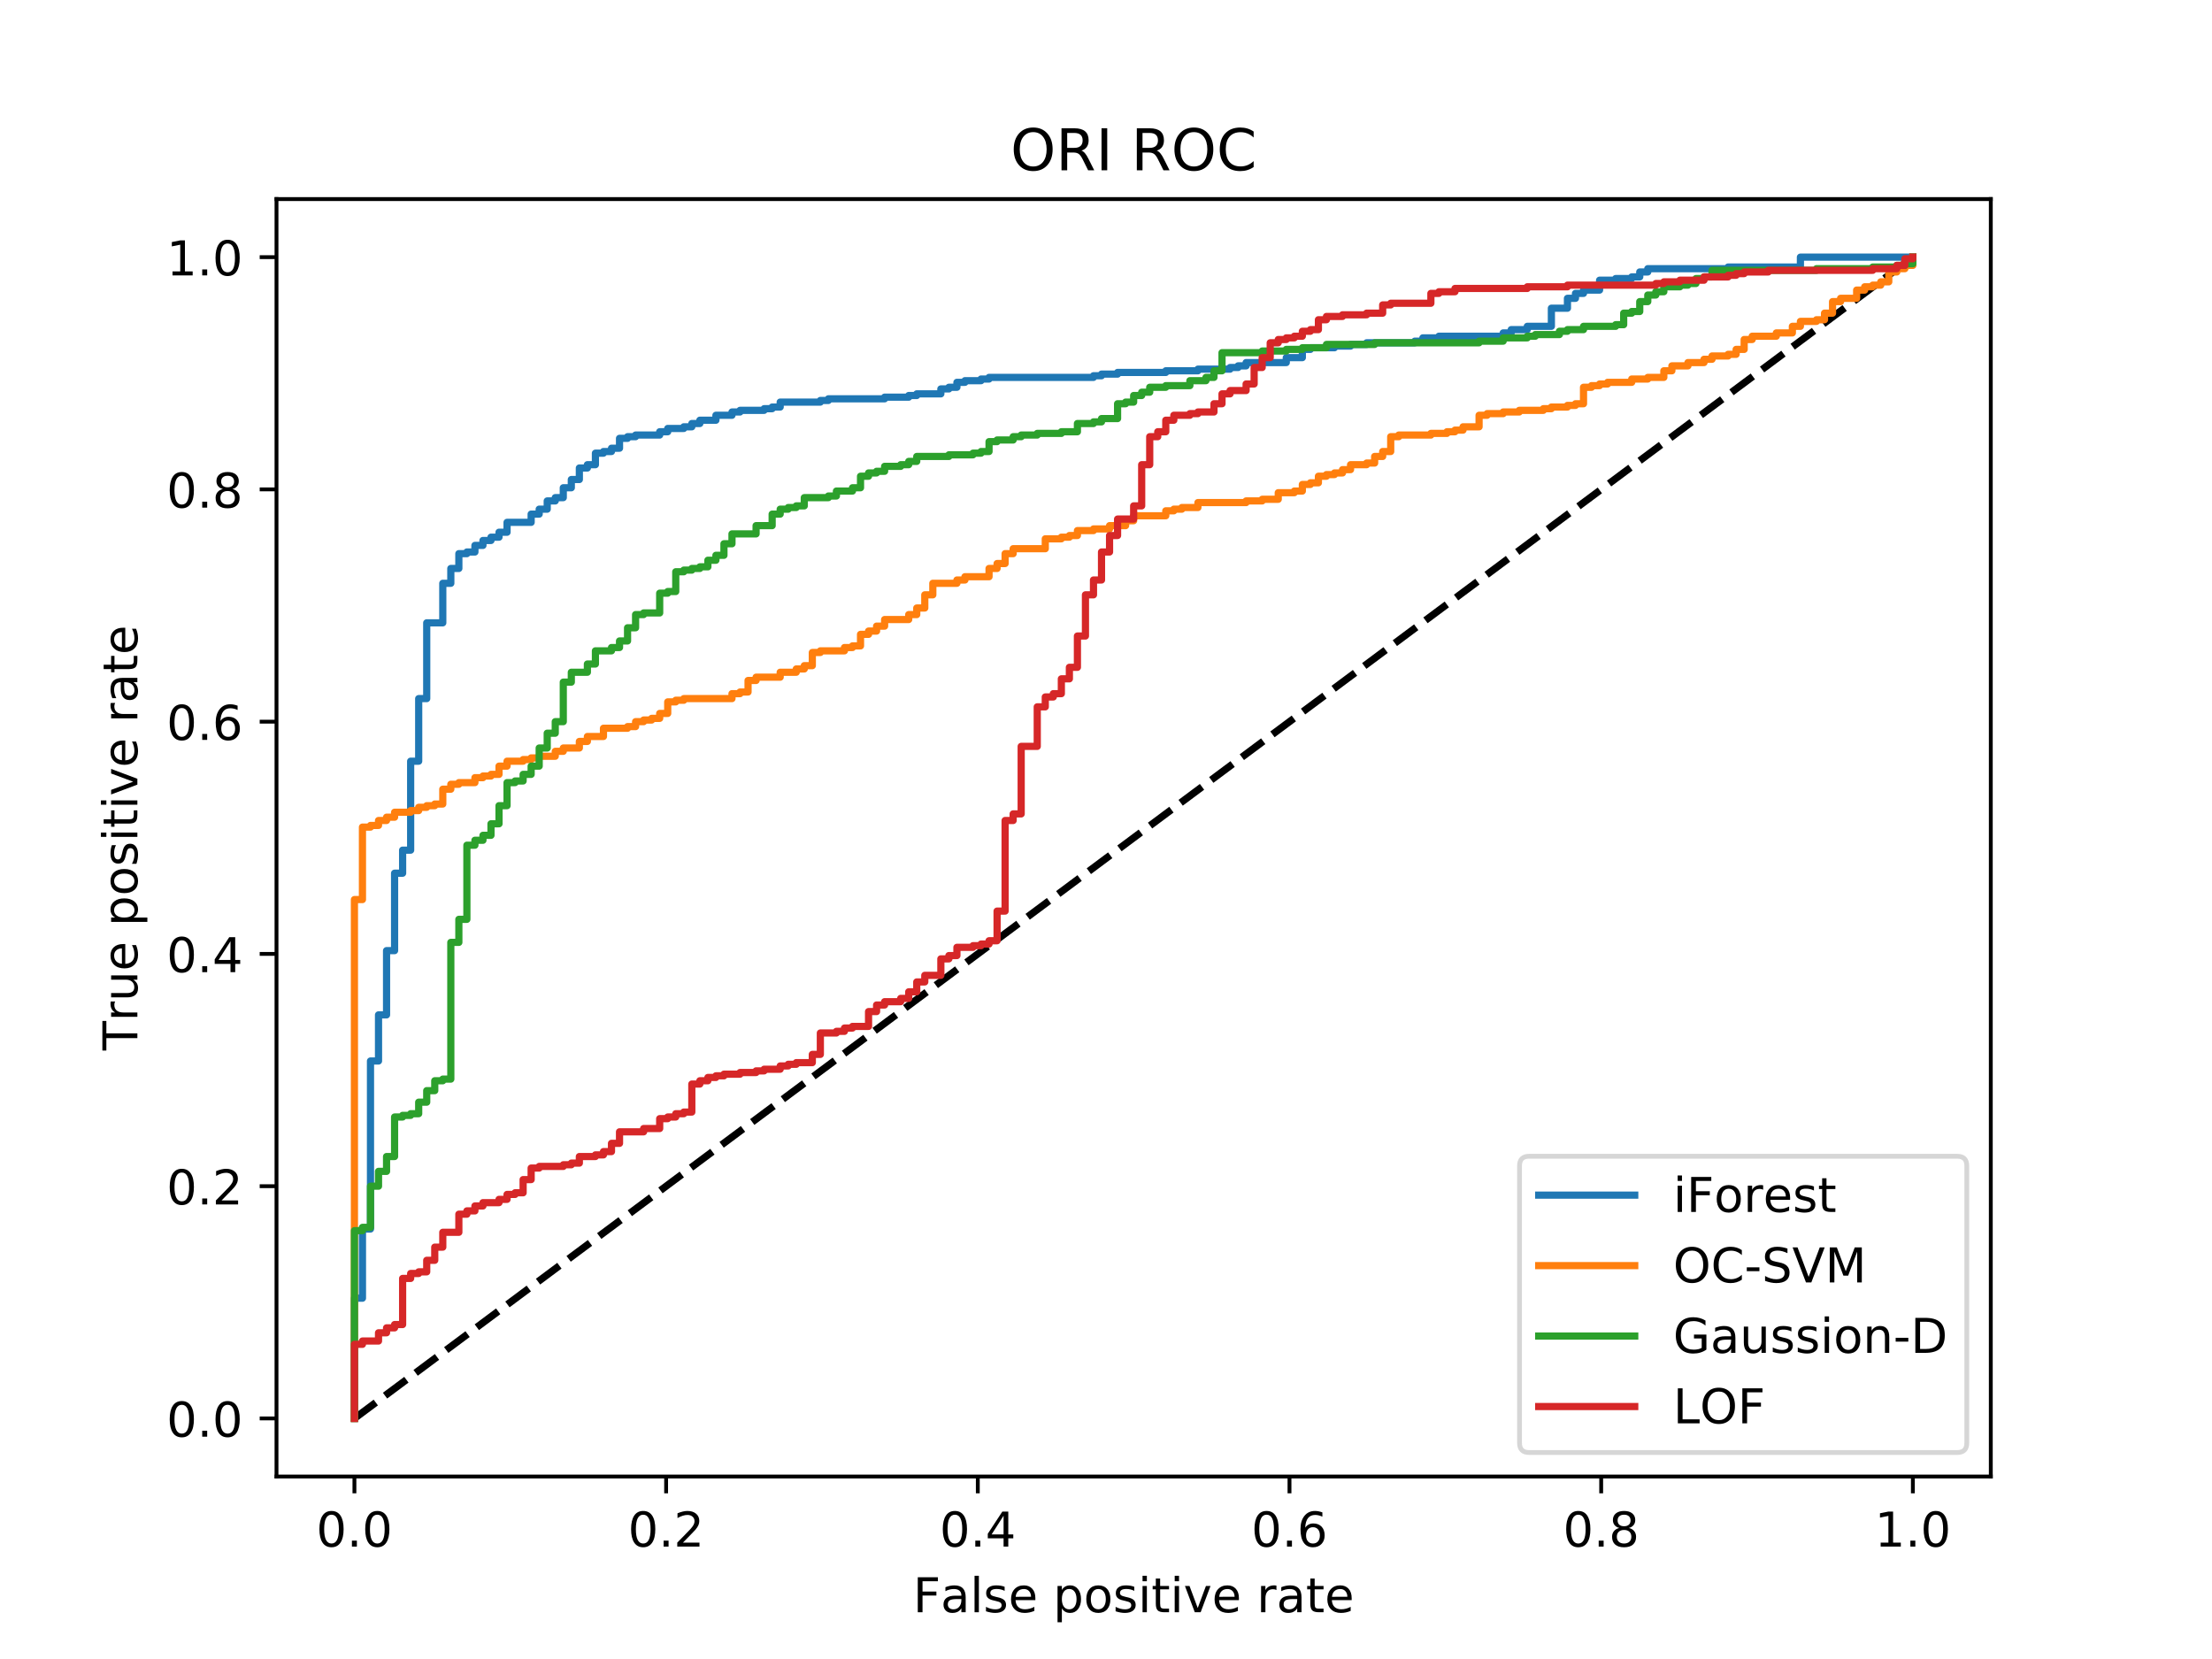 <?xml version="1.0" encoding="utf-8" standalone="no"?>
<!DOCTYPE svg PUBLIC "-//W3C//DTD SVG 1.1//EN"
  "http://www.w3.org/Graphics/SVG/1.1/DTD/svg11.dtd">
<!-- Created with matplotlib (https://matplotlib.org/) -->
<svg height="345.6pt" version="1.1" viewBox="0 0 460.8 345.6" width="460.8pt" xmlns="http://www.w3.org/2000/svg" xmlns:xlink="http://www.w3.org/1999/xlink">
 <defs>
  <style type="text/css">
*{stroke-linecap:butt;stroke-linejoin:round;}
  </style>
 </defs>
 <g id="figure_1">
  <g id="patch_1">
   <path d="M 0 345.6 
L 460.8 345.6 
L 460.8 0 
L 0 0 
z
" style="fill:#ffffff;"/>
  </g>
  <g id="axes_1">
   <g id="patch_2">
    <path d="M 57.6 307.584 
L 414.72 307.584 
L 414.72 41.472 
L 57.6 41.472 
z
" style="fill:#ffffff;"/>
   </g>
   <g id="matplotlib.axis_1">
    <g id="xtick_1">
     <g id="line2d_1">
      <defs>
       <path d="M 0 0 
L 0 3.5 
" id="m504cfa6ea7" style="stroke:#000000;stroke-width:0.8;"/>
      </defs>
      <g>
       <use style="stroke:#000000;stroke-width:0.8;" x="73.833" xlink:href="#m504cfa6ea7" y="307.584"/>
      </g>
     </g>
     <g id="text_1">
      <!-- 0.0 -->
      <defs>
       <path d="M 31.781 66.406 
Q 24.172 66.406 20.328 58.906 
Q 16.5 51.422 16.5 36.375 
Q 16.5 21.391 20.328 13.891 
Q 24.172 6.391 31.781 6.391 
Q 39.453 6.391 43.281 13.891 
Q 47.125 21.391 47.125 36.375 
Q 47.125 51.422 43.281 58.906 
Q 39.453 66.406 31.781 66.406 
z
M 31.781 74.219 
Q 44.047 74.219 50.516 64.516 
Q 56.984 54.828 56.984 36.375 
Q 56.984 17.969 50.516 8.266 
Q 44.047 -1.422 31.781 -1.422 
Q 19.531 -1.422 13.062 8.266 
Q 6.594 17.969 6.594 36.375 
Q 6.594 54.828 13.062 64.516 
Q 19.531 74.219 31.781 74.219 
z
" id="DejaVuSans-48"/>
       <path d="M 10.688 12.406 
L 21 12.406 
L 21 0 
L 10.688 0 
z
" id="DejaVuSans-46"/>
      </defs>
      <g transform="translate(65.881 322.182)scale(0.1 -0.1)">
       <use xlink:href="#DejaVuSans-48"/>
       <use x="63.623" xlink:href="#DejaVuSans-46"/>
       <use x="95.41" xlink:href="#DejaVuSans-48"/>
      </g>
     </g>
    </g>
    <g id="xtick_2">
     <g id="line2d_2">
      <g>
       <use style="stroke:#000000;stroke-width:0.8;" x="138.764" xlink:href="#m504cfa6ea7" y="307.584"/>
      </g>
     </g>
     <g id="text_2">
      <!-- 0.2 -->
      <defs>
       <path d="M 19.188 8.297 
L 53.609 8.297 
L 53.609 0 
L 7.328 0 
L 7.328 8.297 
Q 12.938 14.109 22.625 23.891 
Q 32.328 33.688 34.812 36.531 
Q 39.547 41.844 41.422 45.531 
Q 43.312 49.219 43.312 52.781 
Q 43.312 58.594 39.234 62.25 
Q 35.156 65.922 28.609 65.922 
Q 23.969 65.922 18.812 64.312 
Q 13.672 62.703 7.812 59.422 
L 7.812 69.391 
Q 13.766 71.781 18.938 73 
Q 24.125 74.219 28.422 74.219 
Q 39.75 74.219 46.484 68.547 
Q 53.219 62.891 53.219 53.422 
Q 53.219 48.922 51.531 44.891 
Q 49.859 40.875 45.406 35.406 
Q 44.188 33.984 37.641 27.219 
Q 31.109 20.453 19.188 8.297 
z
" id="DejaVuSans-50"/>
      </defs>
      <g transform="translate(130.812 322.182)scale(0.1 -0.1)">
       <use xlink:href="#DejaVuSans-48"/>
       <use x="63.623" xlink:href="#DejaVuSans-46"/>
       <use x="95.41" xlink:href="#DejaVuSans-50"/>
      </g>
     </g>
    </g>
    <g id="xtick_3">
     <g id="line2d_3">
      <g>
       <use style="stroke:#000000;stroke-width:0.8;" x="203.695" xlink:href="#m504cfa6ea7" y="307.584"/>
      </g>
     </g>
     <g id="text_3">
      <!-- 0.4 -->
      <defs>
       <path d="M 37.797 64.312 
L 12.891 25.391 
L 37.797 25.391 
z
M 35.203 72.906 
L 47.609 72.906 
L 47.609 25.391 
L 58.016 25.391 
L 58.016 17.188 
L 47.609 17.188 
L 47.609 0 
L 37.797 0 
L 37.797 17.188 
L 4.891 17.188 
L 4.891 26.703 
z
" id="DejaVuSans-52"/>
      </defs>
      <g transform="translate(195.743 322.182)scale(0.1 -0.1)">
       <use xlink:href="#DejaVuSans-48"/>
       <use x="63.623" xlink:href="#DejaVuSans-46"/>
       <use x="95.41" xlink:href="#DejaVuSans-52"/>
      </g>
     </g>
    </g>
    <g id="xtick_4">
     <g id="line2d_4">
      <g>
       <use style="stroke:#000000;stroke-width:0.8;" x="268.625" xlink:href="#m504cfa6ea7" y="307.584"/>
      </g>
     </g>
     <g id="text_4">
      <!-- 0.6 -->
      <defs>
       <path d="M 33.016 40.375 
Q 26.375 40.375 22.484 35.828 
Q 18.609 31.297 18.609 23.391 
Q 18.609 15.531 22.484 10.953 
Q 26.375 6.391 33.016 6.391 
Q 39.656 6.391 43.531 10.953 
Q 47.406 15.531 47.406 23.391 
Q 47.406 31.297 43.531 35.828 
Q 39.656 40.375 33.016 40.375 
z
M 52.594 71.297 
L 52.594 62.312 
Q 48.875 64.062 45.094 64.984 
Q 41.312 65.922 37.594 65.922 
Q 27.828 65.922 22.672 59.328 
Q 17.531 52.734 16.797 39.406 
Q 19.672 43.656 24.016 45.922 
Q 28.375 48.188 33.594 48.188 
Q 44.578 48.188 50.953 41.516 
Q 57.328 34.859 57.328 23.391 
Q 57.328 12.156 50.688 5.359 
Q 44.047 -1.422 33.016 -1.422 
Q 20.359 -1.422 13.672 8.266 
Q 6.984 17.969 6.984 36.375 
Q 6.984 53.656 15.188 63.938 
Q 23.391 74.219 37.203 74.219 
Q 40.922 74.219 44.703 73.484 
Q 48.484 72.75 52.594 71.297 
z
" id="DejaVuSans-54"/>
      </defs>
      <g transform="translate(260.674 322.182)scale(0.1 -0.1)">
       <use xlink:href="#DejaVuSans-48"/>
       <use x="63.623" xlink:href="#DejaVuSans-46"/>
       <use x="95.41" xlink:href="#DejaVuSans-54"/>
      </g>
     </g>
    </g>
    <g id="xtick_5">
     <g id="line2d_5">
      <g>
       <use style="stroke:#000000;stroke-width:0.8;" x="333.556" xlink:href="#m504cfa6ea7" y="307.584"/>
      </g>
     </g>
     <g id="text_5">
      <!-- 0.8 -->
      <defs>
       <path d="M 31.781 34.625 
Q 24.75 34.625 20.719 30.859 
Q 16.703 27.094 16.703 20.516 
Q 16.703 13.922 20.719 10.156 
Q 24.75 6.391 31.781 6.391 
Q 38.812 6.391 42.859 10.172 
Q 46.922 13.969 46.922 20.516 
Q 46.922 27.094 42.891 30.859 
Q 38.875 34.625 31.781 34.625 
z
M 21.922 38.812 
Q 15.578 40.375 12.031 44.719 
Q 8.5 49.078 8.5 55.328 
Q 8.5 64.062 14.719 69.141 
Q 20.953 74.219 31.781 74.219 
Q 42.672 74.219 48.875 69.141 
Q 55.078 64.062 55.078 55.328 
Q 55.078 49.078 51.531 44.719 
Q 48 40.375 41.703 38.812 
Q 48.828 37.156 52.797 32.312 
Q 56.781 27.484 56.781 20.516 
Q 56.781 9.906 50.312 4.234 
Q 43.844 -1.422 31.781 -1.422 
Q 19.734 -1.422 13.25 4.234 
Q 6.781 9.906 6.781 20.516 
Q 6.781 27.484 10.781 32.312 
Q 14.797 37.156 21.922 38.812 
z
M 18.312 54.391 
Q 18.312 48.734 21.844 45.562 
Q 25.391 42.391 31.781 42.391 
Q 38.141 42.391 41.719 45.562 
Q 45.312 48.734 45.312 54.391 
Q 45.312 60.062 41.719 63.234 
Q 38.141 66.406 31.781 66.406 
Q 25.391 66.406 21.844 63.234 
Q 18.312 60.062 18.312 54.391 
z
" id="DejaVuSans-56"/>
      </defs>
      <g transform="translate(325.605 322.182)scale(0.1 -0.1)">
       <use xlink:href="#DejaVuSans-48"/>
       <use x="63.623" xlink:href="#DejaVuSans-46"/>
       <use x="95.41" xlink:href="#DejaVuSans-56"/>
      </g>
     </g>
    </g>
    <g id="xtick_6">
     <g id="line2d_6">
      <g>
       <use style="stroke:#000000;stroke-width:0.8;" x="398.487" xlink:href="#m504cfa6ea7" y="307.584"/>
      </g>
     </g>
     <g id="text_6">
      <!-- 1.0 -->
      <defs>
       <path d="M 12.406 8.297 
L 28.516 8.297 
L 28.516 63.922 
L 10.984 60.406 
L 10.984 69.391 
L 28.422 72.906 
L 38.281 72.906 
L 38.281 8.297 
L 54.391 8.297 
L 54.391 0 
L 12.406 0 
z
" id="DejaVuSans-49"/>
      </defs>
      <g transform="translate(390.536 322.182)scale(0.1 -0.1)">
       <use xlink:href="#DejaVuSans-49"/>
       <use x="63.623" xlink:href="#DejaVuSans-46"/>
       <use x="95.41" xlink:href="#DejaVuSans-48"/>
      </g>
     </g>
    </g>
    <g id="text_7">
     <!-- False positive rate -->
     <defs>
      <path d="M 9.812 72.906 
L 51.703 72.906 
L 51.703 64.594 
L 19.672 64.594 
L 19.672 43.109 
L 48.578 43.109 
L 48.578 34.812 
L 19.672 34.812 
L 19.672 0 
L 9.812 0 
z
" id="DejaVuSans-70"/>
      <path d="M 34.281 27.484 
Q 23.391 27.484 19.188 25 
Q 14.984 22.516 14.984 16.5 
Q 14.984 11.719 18.141 8.906 
Q 21.297 6.109 26.703 6.109 
Q 34.188 6.109 38.703 11.406 
Q 43.219 16.703 43.219 25.484 
L 43.219 27.484 
z
M 52.203 31.203 
L 52.203 0 
L 43.219 0 
L 43.219 8.297 
Q 40.141 3.328 35.547 0.953 
Q 30.953 -1.422 24.312 -1.422 
Q 15.922 -1.422 10.953 3.297 
Q 6 8.016 6 15.922 
Q 6 25.141 12.172 29.828 
Q 18.359 34.516 30.609 34.516 
L 43.219 34.516 
L 43.219 35.406 
Q 43.219 41.609 39.141 45 
Q 35.062 48.391 27.688 48.391 
Q 23 48.391 18.547 47.266 
Q 14.109 46.141 10.016 43.891 
L 10.016 52.203 
Q 14.938 54.109 19.578 55.047 
Q 24.219 56 28.609 56 
Q 40.484 56 46.344 49.844 
Q 52.203 43.703 52.203 31.203 
z
" id="DejaVuSans-97"/>
      <path d="M 9.422 75.984 
L 18.406 75.984 
L 18.406 0 
L 9.422 0 
z
" id="DejaVuSans-108"/>
      <path d="M 44.281 53.078 
L 44.281 44.578 
Q 40.484 46.531 36.375 47.5 
Q 32.281 48.484 27.875 48.484 
Q 21.188 48.484 17.844 46.438 
Q 14.5 44.391 14.5 40.281 
Q 14.5 37.156 16.891 35.375 
Q 19.281 33.594 26.516 31.984 
L 29.594 31.297 
Q 39.156 29.25 43.188 25.516 
Q 47.219 21.781 47.219 15.094 
Q 47.219 7.469 41.188 3.016 
Q 35.156 -1.422 24.609 -1.422 
Q 20.219 -1.422 15.453 -0.562 
Q 10.688 0.297 5.422 2 
L 5.422 11.281 
Q 10.406 8.688 15.234 7.391 
Q 20.062 6.109 24.812 6.109 
Q 31.156 6.109 34.562 8.281 
Q 37.984 10.453 37.984 14.406 
Q 37.984 18.062 35.516 20.016 
Q 33.062 21.969 24.703 23.781 
L 21.578 24.516 
Q 13.234 26.266 9.516 29.906 
Q 5.812 33.547 5.812 39.891 
Q 5.812 47.609 11.281 51.797 
Q 16.75 56 26.812 56 
Q 31.781 56 36.172 55.266 
Q 40.578 54.547 44.281 53.078 
z
" id="DejaVuSans-115"/>
      <path d="M 56.203 29.594 
L 56.203 25.203 
L 14.891 25.203 
Q 15.484 15.922 20.484 11.062 
Q 25.484 6.203 34.422 6.203 
Q 39.594 6.203 44.453 7.469 
Q 49.312 8.734 54.109 11.281 
L 54.109 2.781 
Q 49.266 0.734 44.188 -0.344 
Q 39.109 -1.422 33.891 -1.422 
Q 20.797 -1.422 13.156 6.188 
Q 5.516 13.812 5.516 26.812 
Q 5.516 40.234 12.766 48.109 
Q 20.016 56 32.328 56 
Q 43.359 56 49.781 48.891 
Q 56.203 41.797 56.203 29.594 
z
M 47.219 32.234 
Q 47.125 39.594 43.094 43.984 
Q 39.062 48.391 32.422 48.391 
Q 24.906 48.391 20.391 44.141 
Q 15.875 39.891 15.188 32.172 
z
" id="DejaVuSans-101"/>
      <path id="DejaVuSans-32"/>
      <path d="M 18.109 8.203 
L 18.109 -20.797 
L 9.078 -20.797 
L 9.078 54.688 
L 18.109 54.688 
L 18.109 46.391 
Q 20.953 51.266 25.266 53.625 
Q 29.594 56 35.594 56 
Q 45.562 56 51.781 48.094 
Q 58.016 40.188 58.016 27.297 
Q 58.016 14.406 51.781 6.484 
Q 45.562 -1.422 35.594 -1.422 
Q 29.594 -1.422 25.266 0.953 
Q 20.953 3.328 18.109 8.203 
z
M 48.688 27.297 
Q 48.688 37.203 44.609 42.844 
Q 40.531 48.484 33.406 48.484 
Q 26.266 48.484 22.188 42.844 
Q 18.109 37.203 18.109 27.297 
Q 18.109 17.391 22.188 11.75 
Q 26.266 6.109 33.406 6.109 
Q 40.531 6.109 44.609 11.75 
Q 48.688 17.391 48.688 27.297 
z
" id="DejaVuSans-112"/>
      <path d="M 30.609 48.391 
Q 23.391 48.391 19.188 42.75 
Q 14.984 37.109 14.984 27.297 
Q 14.984 17.484 19.156 11.844 
Q 23.344 6.203 30.609 6.203 
Q 37.797 6.203 41.984 11.859 
Q 46.188 17.531 46.188 27.297 
Q 46.188 37.016 41.984 42.703 
Q 37.797 48.391 30.609 48.391 
z
M 30.609 56 
Q 42.328 56 49.016 48.375 
Q 55.719 40.766 55.719 27.297 
Q 55.719 13.875 49.016 6.219 
Q 42.328 -1.422 30.609 -1.422 
Q 18.844 -1.422 12.172 6.219 
Q 5.516 13.875 5.516 27.297 
Q 5.516 40.766 12.172 48.375 
Q 18.844 56 30.609 56 
z
" id="DejaVuSans-111"/>
      <path d="M 9.422 54.688 
L 18.406 54.688 
L 18.406 0 
L 9.422 0 
z
M 9.422 75.984 
L 18.406 75.984 
L 18.406 64.594 
L 9.422 64.594 
z
" id="DejaVuSans-105"/>
      <path d="M 18.312 70.219 
L 18.312 54.688 
L 36.812 54.688 
L 36.812 47.703 
L 18.312 47.703 
L 18.312 18.016 
Q 18.312 11.328 20.141 9.422 
Q 21.969 7.516 27.594 7.516 
L 36.812 7.516 
L 36.812 0 
L 27.594 0 
Q 17.188 0 13.234 3.875 
Q 9.281 7.766 9.281 18.016 
L 9.281 47.703 
L 2.688 47.703 
L 2.688 54.688 
L 9.281 54.688 
L 9.281 70.219 
z
" id="DejaVuSans-116"/>
      <path d="M 2.984 54.688 
L 12.5 54.688 
L 29.594 8.797 
L 46.688 54.688 
L 56.203 54.688 
L 35.688 0 
L 23.484 0 
z
" id="DejaVuSans-118"/>
      <path d="M 41.109 46.297 
Q 39.594 47.172 37.812 47.578 
Q 36.031 48 33.891 48 
Q 26.266 48 22.188 43.047 
Q 18.109 38.094 18.109 28.812 
L 18.109 0 
L 9.078 0 
L 9.078 54.688 
L 18.109 54.688 
L 18.109 46.188 
Q 20.953 51.172 25.484 53.578 
Q 30.031 56 36.531 56 
Q 37.453 56 38.578 55.875 
Q 39.703 55.766 41.062 55.516 
z
" id="DejaVuSans-114"/>
     </defs>
     <g transform="translate(190.21 335.861)scale(0.1 -0.1)">
      <use xlink:href="#DejaVuSans-70"/>
      <use x="57.379" xlink:href="#DejaVuSans-97"/>
      <use x="118.658" xlink:href="#DejaVuSans-108"/>
      <use x="146.441" xlink:href="#DejaVuSans-115"/>
      <use x="198.541" xlink:href="#DejaVuSans-101"/>
      <use x="260.064" xlink:href="#DejaVuSans-32"/>
      <use x="291.852" xlink:href="#DejaVuSans-112"/>
      <use x="355.328" xlink:href="#DejaVuSans-111"/>
      <use x="416.51" xlink:href="#DejaVuSans-115"/>
      <use x="468.609" xlink:href="#DejaVuSans-105"/>
      <use x="496.393" xlink:href="#DejaVuSans-116"/>
      <use x="535.602" xlink:href="#DejaVuSans-105"/>
      <use x="563.385" xlink:href="#DejaVuSans-118"/>
      <use x="622.564" xlink:href="#DejaVuSans-101"/>
      <use x="684.088" xlink:href="#DejaVuSans-32"/>
      <use x="715.875" xlink:href="#DejaVuSans-114"/>
      <use x="756.988" xlink:href="#DejaVuSans-97"/>
      <use x="818.268" xlink:href="#DejaVuSans-116"/>
      <use x="857.477" xlink:href="#DejaVuSans-101"/>
     </g>
    </g>
   </g>
   <g id="matplotlib.axis_2">
    <g id="ytick_1">
     <g id="line2d_7">
      <defs>
       <path d="M 0 0 
L -3.5 0 
" id="m71ec30548c" style="stroke:#000000;stroke-width:0.8;"/>
      </defs>
      <g>
       <use style="stroke:#000000;stroke-width:0.8;" x="57.6" xlink:href="#m71ec30548c" y="295.488"/>
      </g>
     </g>
     <g id="text_8">
      <!-- 0.0 -->
      <g transform="translate(34.697 299.287)scale(0.1 -0.1)">
       <use xlink:href="#DejaVuSans-48"/>
       <use x="63.623" xlink:href="#DejaVuSans-46"/>
       <use x="95.41" xlink:href="#DejaVuSans-48"/>
      </g>
     </g>
    </g>
    <g id="ytick_2">
     <g id="line2d_8">
      <g>
       <use style="stroke:#000000;stroke-width:0.8;" x="57.6" xlink:href="#m71ec30548c" y="247.104"/>
      </g>
     </g>
     <g id="text_9">
      <!-- 0.2 -->
      <g transform="translate(34.697 250.903)scale(0.1 -0.1)">
       <use xlink:href="#DejaVuSans-48"/>
       <use x="63.623" xlink:href="#DejaVuSans-46"/>
       <use x="95.41" xlink:href="#DejaVuSans-50"/>
      </g>
     </g>
    </g>
    <g id="ytick_3">
     <g id="line2d_9">
      <g>
       <use style="stroke:#000000;stroke-width:0.8;" x="57.6" xlink:href="#m71ec30548c" y="198.72"/>
      </g>
     </g>
     <g id="text_10">
      <!-- 0.4 -->
      <g transform="translate(34.697 202.519)scale(0.1 -0.1)">
       <use xlink:href="#DejaVuSans-48"/>
       <use x="63.623" xlink:href="#DejaVuSans-46"/>
       <use x="95.41" xlink:href="#DejaVuSans-52"/>
      </g>
     </g>
    </g>
    <g id="ytick_4">
     <g id="line2d_10">
      <g>
       <use style="stroke:#000000;stroke-width:0.8;" x="57.6" xlink:href="#m71ec30548c" y="150.336"/>
      </g>
     </g>
     <g id="text_11">
      <!-- 0.6 -->
      <g transform="translate(34.697 154.135)scale(0.1 -0.1)">
       <use xlink:href="#DejaVuSans-48"/>
       <use x="63.623" xlink:href="#DejaVuSans-46"/>
       <use x="95.41" xlink:href="#DejaVuSans-54"/>
      </g>
     </g>
    </g>
    <g id="ytick_5">
     <g id="line2d_11">
      <g>
       <use style="stroke:#000000;stroke-width:0.8;" x="57.6" xlink:href="#m71ec30548c" y="101.952"/>
      </g>
     </g>
     <g id="text_12">
      <!-- 0.8 -->
      <g transform="translate(34.697 105.751)scale(0.1 -0.1)">
       <use xlink:href="#DejaVuSans-48"/>
       <use x="63.623" xlink:href="#DejaVuSans-46"/>
       <use x="95.41" xlink:href="#DejaVuSans-56"/>
      </g>
     </g>
    </g>
    <g id="ytick_6">
     <g id="line2d_12">
      <g>
       <use style="stroke:#000000;stroke-width:0.8;" x="57.6" xlink:href="#m71ec30548c" y="53.568"/>
      </g>
     </g>
     <g id="text_13">
      <!-- 1.0 -->
      <g transform="translate(34.697 57.367)scale(0.1 -0.1)">
       <use xlink:href="#DejaVuSans-49"/>
       <use x="63.623" xlink:href="#DejaVuSans-46"/>
       <use x="95.41" xlink:href="#DejaVuSans-48"/>
      </g>
     </g>
    </g>
    <g id="text_14">
     <!-- True positive rate -->
     <defs>
      <path d="M -0.297 72.906 
L 61.375 72.906 
L 61.375 64.594 
L 35.5 64.594 
L 35.5 0 
L 25.594 0 
L 25.594 64.594 
L -0.297 64.594 
z
" id="DejaVuSans-84"/>
      <path d="M 8.5 21.578 
L 8.5 54.688 
L 17.484 54.688 
L 17.484 21.922 
Q 17.484 14.156 20.5 10.266 
Q 23.531 6.391 29.594 6.391 
Q 36.859 6.391 41.078 11.031 
Q 45.312 15.672 45.312 23.688 
L 45.312 54.688 
L 54.297 54.688 
L 54.297 0 
L 45.312 0 
L 45.312 8.406 
Q 42.047 3.422 37.719 1 
Q 33.406 -1.422 27.688 -1.422 
Q 18.266 -1.422 13.375 4.438 
Q 8.5 10.297 8.5 21.578 
z
M 31.109 56 
z
" id="DejaVuSans-117"/>
     </defs>
     <g transform="translate(28.617 218.819)rotate(-90)scale(0.1 -0.1)">
      <use xlink:href="#DejaVuSans-84"/>
      <use x="60.865" xlink:href="#DejaVuSans-114"/>
      <use x="101.979" xlink:href="#DejaVuSans-117"/>
      <use x="165.357" xlink:href="#DejaVuSans-101"/>
      <use x="226.881" xlink:href="#DejaVuSans-32"/>
      <use x="258.668" xlink:href="#DejaVuSans-112"/>
      <use x="322.145" xlink:href="#DejaVuSans-111"/>
      <use x="383.326" xlink:href="#DejaVuSans-115"/>
      <use x="435.426" xlink:href="#DejaVuSans-105"/>
      <use x="463.209" xlink:href="#DejaVuSans-116"/>
      <use x="502.418" xlink:href="#DejaVuSans-105"/>
      <use x="530.201" xlink:href="#DejaVuSans-118"/>
      <use x="589.381" xlink:href="#DejaVuSans-101"/>
      <use x="650.904" xlink:href="#DejaVuSans-32"/>
      <use x="682.691" xlink:href="#DejaVuSans-114"/>
      <use x="723.805" xlink:href="#DejaVuSans-97"/>
      <use x="785.084" xlink:href="#DejaVuSans-116"/>
      <use x="824.293" xlink:href="#DejaVuSans-101"/>
     </g>
    </g>
   </g>
   <g id="line2d_13">
    <path clip-path="url(#pc915fcf108)" d="M 73.833 295.488 
L 398.487 53.568 
" style="fill:none;stroke:#000000;stroke-dasharray:5.55,2.4;stroke-dashoffset:0;stroke-width:1.5;"/>
   </g>
   <g id="line2d_14">
    <path clip-path="url(#pc915fcf108)" d="M 73.833 295.488 
L 73.833 270.438 
L 75.506 270.438 
L 75.506 256.026 
L 77.18 256.026 
L 77.18 221.025 
L 78.853 221.025 
L 78.853 211.417 
L 80.527 211.417 
L 80.527 198.034 
L 82.2 198.034 
L 82.2 181.906 
L 83.874 181.906 
L 83.874 177.102 
L 85.547 177.102 
L 85.547 158.572 
L 87.221 158.572 
L 87.221 145.532 
L 88.894 145.532 
L 88.894 129.747 
L 92.241 129.747 
L 92.241 121.511 
L 93.914 121.511 
L 93.914 118.423 
L 95.588 118.423 
L 95.588 115.335 
L 97.261 115.335 
L 97.261 114.992 
L 98.935 114.992 
L 98.935 113.619 
L 100.608 113.619 
L 100.608 112.59 
L 102.282 112.59 
L 102.282 111.903 
L 103.955 111.903 
L 103.955 110.874 
L 105.629 110.874 
L 105.629 108.815 
L 110.649 108.815 
L 110.649 107.099 
L 112.323 107.099 
L 112.323 106.07 
L 113.996 106.07 
L 113.996 104.354 
L 115.67 104.354 
L 115.67 103.668 
L 117.343 103.668 
L 117.343 101.609 
L 119.017 101.609 
L 119.017 99.893 
L 120.69 99.893 
L 120.69 97.491 
L 122.364 97.491 
L 122.364 96.805 
L 124.037 96.805 
L 124.037 94.403 
L 125.711 94.403 
L 125.711 94.06 
L 127.384 94.06 
L 127.384 93.373 
L 129.057 93.373 
L 129.057 91.314 
L 130.731 91.314 
L 130.731 90.971 
L 132.404 90.971 
L 132.404 90.628 
L 137.425 90.628 
L 137.425 89.942 
L 139.098 89.942 
L 139.098 89.255 
L 142.445 89.255 
L 142.445 88.912 
L 144.119 88.912 
L 144.119 88.226 
L 145.792 88.226 
L 145.792 87.54 
L 149.139 87.54 
L 149.139 86.51 
L 152.486 86.51 
L 152.486 85.824 
L 154.16 85.824 
L 154.16 85.481 
L 159.18 85.481 
L 159.18 85.138 
L 160.854 85.138 
L 160.854 84.795 
L 162.527 84.795 
L 162.527 83.765 
L 170.894 83.765 
L 170.894 83.422 
L 172.568 83.422 
L 172.568 83.079 
L 184.282 83.079 
L 184.282 82.736 
L 189.303 82.736 
L 189.303 82.393 
L 190.976 82.393 
L 190.976 82.049 
L 195.997 82.049 
L 195.997 81.02 
L 197.67 81.02 
L 197.67 80.677 
L 199.344 80.677 
L 199.344 79.647 
L 201.017 79.647 
L 201.017 79.304 
L 204.364 79.304 
L 204.364 78.961 
L 206.037 78.961 
L 206.037 78.618 
L 227.793 78.618 
L 227.793 78.275 
L 229.466 78.275 
L 229.466 77.932 
L 232.813 77.932 
L 232.813 77.588 
L 242.854 77.588 
L 242.854 77.245 
L 249.548 77.245 
L 249.548 76.902 
L 256.242 76.902 
L 256.242 76.559 
L 257.915 76.559 
L 257.915 76.216 
L 259.589 76.216 
L 259.589 75.53 
L 267.956 75.53 
L 267.956 74.5 
L 271.303 74.5 
L 271.303 72.784 
L 272.976 72.784 
L 272.976 72.441 
L 277.997 72.441 
L 277.997 72.098 
L 281.344 72.098 
L 281.344 71.755 
L 284.691 71.755 
L 284.691 71.412 
L 294.732 71.412 
L 294.732 71.069 
L 296.405 71.069 
L 296.405 70.382 
L 299.752 70.382 
L 299.752 70.039 
L 313.14 70.039 
L 313.14 69.353 
L 314.813 69.353 
L 314.813 68.667 
L 318.16 68.667 
L 318.16 67.98 
L 323.181 67.98 
L 323.181 64.206 
L 326.528 64.206 
L 326.528 62.147 
L 328.201 62.147 
L 328.201 61.117 
L 329.875 61.117 
L 329.875 60.431 
L 333.222 60.431 
L 333.222 58.372 
L 336.569 58.372 
L 336.569 58.029 
L 339.916 58.029 
L 339.916 57.686 
L 341.589 57.686 
L 341.589 56.656 
L 343.263 56.656 
L 343.263 55.97 
L 359.997 55.97 
L 359.997 55.627 
L 375.059 55.627 
L 375.059 53.568 
L 398.487 53.568 
L 398.487 53.568 
" style="fill:none;stroke:#1f77b4;stroke-linecap:square;stroke-width:1.5;"/>
   </g>
   <g id="line2d_15">
    <path clip-path="url(#pc915fcf108)" d="M 73.833 295.488 
L 73.833 187.396 
L 75.506 187.396 
L 75.506 172.298 
L 77.18 172.298 
L 77.18 171.954 
L 78.853 171.954 
L 78.853 170.925 
L 80.527 170.925 
L 80.527 170.239 
L 82.2 170.239 
L 82.2 169.209 
L 85.547 169.209 
L 85.547 168.866 
L 87.221 168.866 
L 87.221 168.18 
L 88.894 168.18 
L 88.894 167.837 
L 90.567 167.837 
L 90.567 167.493 
L 92.241 167.493 
L 92.241 164.405 
L 93.914 164.405 
L 93.914 163.376 
L 95.588 163.376 
L 95.588 163.033 
L 98.935 163.033 
L 98.935 162.003 
L 100.608 162.003 
L 100.608 161.66 
L 102.282 161.66 
L 102.282 161.317 
L 103.955 161.317 
L 103.955 159.601 
L 105.629 159.601 
L 105.629 158.572 
L 108.976 158.572 
L 108.976 158.228 
L 110.649 158.228 
L 110.649 157.885 
L 112.323 157.885 
L 112.323 157.542 
L 115.67 157.542 
L 115.67 156.513 
L 117.343 156.513 
L 117.343 155.826 
L 120.69 155.826 
L 120.69 154.454 
L 122.364 154.454 
L 122.364 153.424 
L 125.711 153.424 
L 125.711 151.709 
L 130.731 151.709 
L 130.731 151.365 
L 132.404 151.365 
L 132.404 150.336 
L 134.078 150.336 
L 134.078 149.993 
L 135.751 149.993 
L 135.751 149.65 
L 137.425 149.65 
L 137.425 148.62 
L 139.098 148.62 
L 139.098 146.218 
L 140.772 146.218 
L 140.772 145.875 
L 142.445 145.875 
L 142.445 145.532 
L 152.486 145.532 
L 152.486 144.502 
L 154.16 144.502 
L 154.16 144.159 
L 155.833 144.159 
L 155.833 141.757 
L 157.507 141.757 
L 157.507 141.071 
L 162.527 141.071 
L 162.527 140.042 
L 165.874 140.042 
L 165.874 139.355 
L 167.547 139.355 
L 167.547 138.669 
L 169.221 138.669 
L 169.221 135.924 
L 170.894 135.924 
L 170.894 135.581 
L 175.915 135.581 
L 175.915 134.894 
L 177.588 134.894 
L 177.588 134.551 
L 179.262 134.551 
L 179.262 132.149 
L 180.935 132.149 
L 180.935 131.463 
L 182.609 131.463 
L 182.609 130.433 
L 184.282 130.433 
L 184.282 129.061 
L 189.303 129.061 
L 189.303 128.031 
L 190.976 128.031 
L 190.976 126.659 
L 192.65 126.659 
L 192.65 123.914 
L 194.323 123.914 
L 194.323 121.511 
L 199.344 121.511 
L 199.344 120.825 
L 201.017 120.825 
L 201.017 120.139 
L 206.037 120.139 
L 206.037 118.423 
L 207.711 118.423 
L 207.711 117.394 
L 209.384 117.394 
L 209.384 115.335 
L 211.058 115.335 
L 211.058 114.305 
L 217.752 114.305 
L 217.752 112.246 
L 221.099 112.246 
L 221.099 111.903 
L 222.772 111.903 
L 222.772 111.56 
L 224.446 111.56 
L 224.446 110.531 
L 227.793 110.531 
L 227.793 110.188 
L 231.14 110.188 
L 231.14 109.501 
L 234.487 109.501 
L 234.487 108.472 
L 236.16 108.472 
L 236.16 107.442 
L 242.854 107.442 
L 242.854 106.413 
L 244.527 106.413 
L 244.527 106.07 
L 246.201 106.07 
L 246.201 105.727 
L 249.548 105.727 
L 249.548 104.697 
L 259.589 104.697 
L 259.589 104.354 
L 262.936 104.354 
L 262.936 104.011 
L 266.283 104.011 
L 266.283 102.638 
L 269.63 102.638 
L 269.63 102.295 
L 271.303 102.295 
L 271.303 100.923 
L 272.976 100.923 
L 272.976 100.579 
L 274.65 100.579 
L 274.65 99.207 
L 276.323 99.207 
L 276.323 98.864 
L 277.997 98.864 
L 277.997 98.521 
L 279.67 98.521 
L 279.67 97.834 
L 281.344 97.834 
L 281.344 96.805 
L 284.691 96.805 
L 284.691 96.462 
L 286.364 96.462 
L 286.364 95.089 
L 288.038 95.089 
L 288.038 94.06 
L 289.711 94.06 
L 289.711 90.971 
L 291.385 90.971 
L 291.385 90.628 
L 298.079 90.628 
L 298.079 90.285 
L 301.426 90.285 
L 301.426 89.942 
L 303.099 89.942 
L 303.099 89.599 
L 304.773 89.599 
L 304.773 88.912 
L 308.12 88.912 
L 308.12 86.51 
L 309.793 86.51 
L 309.793 86.167 
L 313.14 86.167 
L 313.14 85.824 
L 316.487 85.824 
L 316.487 85.481 
L 321.507 85.481 
L 321.507 85.138 
L 323.181 85.138 
L 323.181 84.795 
L 326.528 84.795 
L 326.528 84.451 
L 328.201 84.451 
L 328.201 84.108 
L 329.875 84.108 
L 329.875 80.677 
L 331.548 80.677 
L 331.548 80.334 
L 333.222 80.334 
L 333.222 79.99 
L 334.895 79.99 
L 334.895 79.647 
L 339.916 79.647 
L 339.916 78.961 
L 343.263 78.961 
L 343.263 78.618 
L 346.609 78.618 
L 346.609 77.245 
L 348.283 77.245 
L 348.283 76.216 
L 351.63 76.216 
L 351.63 75.53 
L 354.977 75.53 
L 354.977 74.843 
L 356.65 74.843 
L 356.65 74.157 
L 359.997 74.157 
L 359.997 73.814 
L 361.671 73.814 
L 361.671 72.784 
L 363.344 72.784 
L 363.344 70.725 
L 365.018 70.725 
L 365.018 70.039 
L 370.038 70.039 
L 370.038 69.353 
L 373.385 69.353 
L 373.385 67.98 
L 375.059 67.98 
L 375.059 66.951 
L 378.406 66.951 
L 378.406 66.608 
L 380.079 66.608 
L 380.079 65.235 
L 381.753 65.235 
L 381.753 62.833 
L 383.426 62.833 
L 383.426 62.147 
L 386.773 62.147 
L 386.773 60.431 
L 388.446 60.431 
L 388.446 59.745 
L 390.12 59.745 
L 390.12 59.402 
L 391.793 59.402 
L 391.793 58.715 
L 393.467 58.715 
L 393.467 56.656 
L 395.14 56.656 
L 395.14 55.97 
L 396.814 55.97 
L 396.814 55.284 
L 398.487 55.284 
L 398.487 53.568 
L 398.487 53.568 
" style="fill:none;stroke:#ff7f0e;stroke-linecap:square;stroke-width:1.5;"/>
   </g>
   <g id="line2d_16">
    <path clip-path="url(#pc915fcf108)" d="M 73.833 295.488 
L 73.833 256.369 
L 75.506 256.369 
L 75.506 255.683 
L 77.18 255.683 
L 77.18 247.104 
L 78.853 247.104 
L 78.853 244.016 
L 80.527 244.016 
L 80.527 240.927 
L 82.2 240.927 
L 82.2 232.692 
L 83.874 232.692 
L 83.874 232.349 
L 85.547 232.349 
L 85.547 232.005 
L 87.221 232.005 
L 87.221 229.603 
L 88.894 229.603 
L 88.894 227.201 
L 90.567 227.201 
L 90.567 225.142 
L 92.241 225.142 
L 92.241 224.799 
L 93.914 224.799 
L 93.914 196.318 
L 95.588 196.318 
L 95.588 191.514 
L 97.261 191.514 
L 97.261 176.072 
L 98.935 176.072 
L 98.935 175.043 
L 100.608 175.043 
L 100.608 174.013 
L 102.282 174.013 
L 102.282 171.611 
L 103.955 171.611 
L 103.955 167.837 
L 105.629 167.837 
L 105.629 163.033 
L 107.302 163.033 
L 107.302 162.689 
L 108.976 162.689 
L 108.976 161.317 
L 110.649 161.317 
L 110.649 159.601 
L 112.323 159.601 
L 112.323 155.826 
L 113.996 155.826 
L 113.996 152.738 
L 115.67 152.738 
L 115.67 150.336 
L 117.343 150.336 
L 117.343 142.1 
L 119.017 142.1 
L 119.017 140.042 
L 122.364 140.042 
L 122.364 138.326 
L 124.037 138.326 
L 124.037 135.581 
L 127.384 135.581 
L 127.384 134.894 
L 129.057 134.894 
L 129.057 133.522 
L 130.731 133.522 
L 130.731 130.777 
L 132.404 130.777 
L 132.404 128.031 
L 134.078 128.031 
L 134.078 127.688 
L 137.425 127.688 
L 137.425 123.57 
L 139.098 123.57 
L 139.098 123.227 
L 140.772 123.227 
L 140.772 119.109 
L 142.445 119.109 
L 142.445 118.766 
L 144.119 118.766 
L 144.119 118.423 
L 145.792 118.423 
L 145.792 118.08 
L 147.466 118.08 
L 147.466 116.707 
L 149.139 116.707 
L 149.139 115.678 
L 150.813 115.678 
L 150.813 113.276 
L 152.486 113.276 
L 152.486 111.217 
L 157.507 111.217 
L 157.507 109.501 
L 160.854 109.501 
L 160.854 107.099 
L 162.527 107.099 
L 162.527 106.07 
L 164.2 106.07 
L 164.2 105.727 
L 165.874 105.727 
L 165.874 105.383 
L 167.547 105.383 
L 167.547 103.668 
L 172.568 103.668 
L 172.568 103.325 
L 174.241 103.325 
L 174.241 102.295 
L 177.588 102.295 
L 177.588 101.609 
L 179.262 101.609 
L 179.262 99.207 
L 180.935 99.207 
L 180.935 98.521 
L 182.609 98.521 
L 182.609 98.177 
L 184.282 98.177 
L 184.282 97.148 
L 187.629 97.148 
L 187.629 96.805 
L 189.303 96.805 
L 189.303 96.118 
L 190.976 96.118 
L 190.976 95.089 
L 197.67 95.089 
L 197.67 94.746 
L 202.69 94.746 
L 202.69 94.403 
L 204.364 94.403 
L 204.364 94.06 
L 206.037 94.06 
L 206.037 92.001 
L 207.711 92.001 
L 207.711 91.658 
L 211.058 91.658 
L 211.058 90.971 
L 212.731 90.971 
L 212.731 90.628 
L 216.078 90.628 
L 216.078 90.285 
L 221.099 90.285 
L 221.099 89.942 
L 224.446 89.942 
L 224.446 88.226 
L 227.793 88.226 
L 227.793 87.883 
L 229.466 87.883 
L 229.466 87.197 
L 232.813 87.197 
L 232.813 84.108 
L 234.487 84.108 
L 234.487 83.765 
L 236.16 83.765 
L 236.16 82.393 
L 237.833 82.393 
L 237.833 81.706 
L 239.507 81.706 
L 239.507 80.677 
L 242.854 80.677 
L 242.854 80.334 
L 247.874 80.334 
L 247.874 79.304 
L 251.221 79.304 
L 251.221 78.618 
L 252.895 78.618 
L 252.895 77.245 
L 254.568 77.245 
L 254.568 73.471 
L 262.936 73.471 
L 262.936 73.127 
L 267.956 73.127 
L 267.956 72.784 
L 271.303 72.784 
L 271.303 72.441 
L 276.323 72.441 
L 276.323 71.755 
L 286.364 71.755 
L 286.364 71.412 
L 308.12 71.412 
L 308.12 71.069 
L 313.14 71.069 
L 313.14 70.382 
L 318.16 70.382 
L 318.16 70.039 
L 319.834 70.039 
L 319.834 69.696 
L 324.854 69.696 
L 324.854 69.01 
L 326.528 69.01 
L 326.528 68.667 
L 329.875 68.667 
L 329.875 67.98 
L 336.569 67.98 
L 336.569 67.637 
L 338.242 67.637 
L 338.242 65.235 
L 339.916 65.235 
L 339.916 64.892 
L 341.589 64.892 
L 341.589 62.833 
L 343.263 62.833 
L 343.263 61.46 
L 344.936 61.46 
L 344.936 60.774 
L 346.609 60.774 
L 346.609 59.745 
L 349.956 59.745 
L 349.956 59.402 
L 351.63 59.402 
L 351.63 59.058 
L 353.303 59.058 
L 353.303 58.029 
L 354.977 58.029 
L 354.977 57.686 
L 356.65 57.686 
L 356.65 56.313 
L 378.406 56.313 
L 378.406 55.97 
L 390.12 55.97 
L 390.12 55.627 
L 395.14 55.627 
L 395.14 55.284 
L 396.814 55.284 
L 396.814 54.941 
L 398.487 54.941 
L 398.487 53.568 
L 398.487 53.568 
" style="fill:none;stroke:#2ca02c;stroke-linecap:square;stroke-width:1.5;"/>
   </g>
   <g id="line2d_17">
    <path clip-path="url(#pc915fcf108)" d="M 73.833 295.488 
L 73.833 280.046 
L 75.506 280.046 
L 75.506 279.36 
L 78.853 279.36 
L 78.853 277.644 
L 80.527 277.644 
L 80.527 276.615 
L 82.2 276.615 
L 82.2 275.929 
L 83.874 275.929 
L 83.874 266.32 
L 85.547 266.32 
L 85.547 265.291 
L 87.221 265.291 
L 87.221 264.948 
L 88.894 264.948 
L 88.894 262.546 
L 90.567 262.546 
L 90.567 259.801 
L 92.241 259.801 
L 92.241 256.712 
L 95.588 256.712 
L 95.588 252.938 
L 97.261 252.938 
L 97.261 252.251 
L 98.935 252.251 
L 98.935 251.222 
L 100.608 251.222 
L 100.608 250.535 
L 103.955 250.535 
L 103.955 249.849 
L 105.629 249.849 
L 105.629 248.82 
L 107.302 248.82 
L 107.302 248.477 
L 108.976 248.477 
L 108.976 245.731 
L 110.649 245.731 
L 110.649 243.329 
L 112.323 243.329 
L 112.323 242.986 
L 117.343 242.986 
L 117.343 242.643 
L 119.017 242.643 
L 119.017 242.3 
L 120.69 242.3 
L 120.69 240.927 
L 124.037 240.927 
L 124.037 240.584 
L 125.711 240.584 
L 125.711 239.898 
L 127.384 239.898 
L 127.384 238.182 
L 129.057 238.182 
L 129.057 235.78 
L 134.078 235.78 
L 134.078 235.094 
L 137.425 235.094 
L 137.425 233.035 
L 139.098 233.035 
L 139.098 232.692 
L 140.772 232.692 
L 140.772 232.005 
L 142.445 232.005 
L 142.445 231.662 
L 144.119 231.662 
L 144.119 225.829 
L 145.792 225.829 
L 145.792 225.142 
L 147.466 225.142 
L 147.466 224.456 
L 149.139 224.456 
L 149.139 224.113 
L 150.813 224.113 
L 150.813 223.77 
L 154.16 223.77 
L 154.16 223.427 
L 157.507 223.427 
L 157.507 223.084 
L 159.18 223.084 
L 159.18 222.74 
L 162.527 222.74 
L 162.527 222.054 
L 164.2 222.054 
L 164.2 221.711 
L 165.874 221.711 
L 165.874 221.368 
L 169.221 221.368 
L 169.221 219.652 
L 170.894 219.652 
L 170.894 215.191 
L 174.241 215.191 
L 174.241 214.848 
L 175.915 214.848 
L 175.915 214.162 
L 177.588 214.162 
L 177.588 213.819 
L 180.935 213.819 
L 180.935 210.73 
L 182.609 210.73 
L 182.609 209.358 
L 184.282 209.358 
L 184.282 208.671 
L 187.629 208.671 
L 187.629 207.985 
L 189.303 207.985 
L 189.303 206.612 
L 190.976 206.612 
L 190.976 204.554 
L 192.65 204.554 
L 192.65 203.181 
L 195.997 203.181 
L 195.997 199.749 
L 197.67 199.749 
L 197.67 199.063 
L 199.344 199.063 
L 199.344 197.347 
L 202.69 197.347 
L 202.69 197.004 
L 204.364 197.004 
L 204.364 196.661 
L 206.037 196.661 
L 206.037 195.975 
L 207.711 195.975 
L 207.711 189.798 
L 209.384 189.798 
L 209.384 170.925 
L 211.058 170.925 
L 211.058 169.552 
L 212.731 169.552 
L 212.731 155.483 
L 216.078 155.483 
L 216.078 147.248 
L 217.752 147.248 
L 217.752 145.189 
L 219.425 145.189 
L 219.425 144.502 
L 221.099 144.502 
L 221.099 141.414 
L 222.772 141.414 
L 222.772 139.012 
L 224.446 139.012 
L 224.446 132.492 
L 226.119 132.492 
L 226.119 123.914 
L 227.793 123.914 
L 227.793 120.825 
L 229.466 120.825 
L 229.466 114.992 
L 231.14 114.992 
L 231.14 111.56 
L 232.813 111.56 
L 232.813 108.129 
L 236.16 108.129 
L 236.16 105.383 
L 237.833 105.383 
L 237.833 96.805 
L 239.507 96.805 
L 239.507 90.971 
L 241.18 90.971 
L 241.18 89.942 
L 242.854 89.942 
L 242.854 87.54 
L 244.527 87.54 
L 244.527 86.51 
L 247.874 86.51 
L 247.874 86.167 
L 249.548 86.167 
L 249.548 85.824 
L 252.895 85.824 
L 252.895 84.108 
L 254.568 84.108 
L 254.568 82.049 
L 256.242 82.049 
L 256.242 81.363 
L 259.589 81.363 
L 259.589 79.99 
L 261.262 79.99 
L 261.262 76.559 
L 262.936 76.559 
L 262.936 74.5 
L 264.609 74.5 
L 264.609 71.412 
L 266.283 71.412 
L 266.283 70.725 
L 267.956 70.725 
L 267.956 70.382 
L 269.63 70.382 
L 269.63 70.039 
L 271.303 70.039 
L 271.303 69.01 
L 272.976 69.01 
L 272.976 68.667 
L 274.65 68.667 
L 274.65 66.608 
L 276.323 66.608 
L 276.323 65.921 
L 279.67 65.921 
L 279.67 65.578 
L 284.691 65.578 
L 284.691 65.235 
L 288.038 65.235 
L 288.038 63.519 
L 289.711 63.519 
L 289.711 63.176 
L 298.079 63.176 
L 298.079 61.117 
L 299.752 61.117 
L 299.752 60.774 
L 303.099 60.774 
L 303.099 60.088 
L 318.16 60.088 
L 318.16 59.745 
L 326.528 59.745 
L 326.528 59.402 
L 344.936 59.402 
L 344.936 59.058 
L 346.609 59.058 
L 346.609 58.715 
L 349.956 58.715 
L 349.956 58.372 
L 354.977 58.372 
L 354.977 57.686 
L 359.997 57.686 
L 359.997 57.343 
L 361.671 57.343 
L 361.671 56.999 
L 363.344 56.999 
L 363.344 56.656 
L 368.365 56.656 
L 368.365 56.313 
L 390.12 56.313 
L 390.12 55.97 
L 395.14 55.97 
L 395.14 55.284 
L 396.814 55.284 
L 396.814 53.911 
L 398.487 53.911 
L 398.487 53.568 
L 398.487 53.568 
" style="fill:none;stroke:#d62728;stroke-linecap:square;stroke-width:1.5;"/>
   </g>
   <g id="patch_3">
    <path d="M 57.6 307.584 
L 57.6 41.472 
" style="fill:none;stroke:#000000;stroke-linecap:square;stroke-linejoin:miter;stroke-width:0.8;"/>
   </g>
   <g id="patch_4">
    <path d="M 414.72 307.584 
L 414.72 41.472 
" style="fill:none;stroke:#000000;stroke-linecap:square;stroke-linejoin:miter;stroke-width:0.8;"/>
   </g>
   <g id="patch_5">
    <path d="M 57.6 307.584 
L 414.72 307.584 
" style="fill:none;stroke:#000000;stroke-linecap:square;stroke-linejoin:miter;stroke-width:0.8;"/>
   </g>
   <g id="patch_6">
    <path d="M 57.6 41.472 
L 414.72 41.472 
" style="fill:none;stroke:#000000;stroke-linecap:square;stroke-linejoin:miter;stroke-width:0.8;"/>
   </g>
   <g id="text_15">
    <!-- ORI ROC -->
    <defs>
     <path d="M 39.406 66.219 
Q 28.656 66.219 22.328 58.203 
Q 16.016 50.203 16.016 36.375 
Q 16.016 22.609 22.328 14.594 
Q 28.656 6.594 39.406 6.594 
Q 50.141 6.594 56.422 14.594 
Q 62.703 22.609 62.703 36.375 
Q 62.703 50.203 56.422 58.203 
Q 50.141 66.219 39.406 66.219 
z
M 39.406 74.219 
Q 54.734 74.219 63.906 63.938 
Q 73.094 53.656 73.094 36.375 
Q 73.094 19.141 63.906 8.859 
Q 54.734 -1.422 39.406 -1.422 
Q 24.031 -1.422 14.812 8.828 
Q 5.609 19.094 5.609 36.375 
Q 5.609 53.656 14.812 63.938 
Q 24.031 74.219 39.406 74.219 
z
" id="DejaVuSans-79"/>
     <path d="M 44.391 34.188 
Q 47.562 33.109 50.562 29.594 
Q 53.562 26.078 56.594 19.922 
L 66.609 0 
L 56 0 
L 46.688 18.703 
Q 43.062 26.031 39.672 28.422 
Q 36.281 30.812 30.422 30.812 
L 19.672 30.812 
L 19.672 0 
L 9.812 0 
L 9.812 72.906 
L 32.078 72.906 
Q 44.578 72.906 50.734 67.672 
Q 56.891 62.453 56.891 51.906 
Q 56.891 45.016 53.688 40.469 
Q 50.484 35.938 44.391 34.188 
z
M 19.672 64.797 
L 19.672 38.922 
L 32.078 38.922 
Q 39.203 38.922 42.844 42.219 
Q 46.484 45.516 46.484 51.906 
Q 46.484 58.297 42.844 61.547 
Q 39.203 64.797 32.078 64.797 
z
" id="DejaVuSans-82"/>
     <path d="M 9.812 72.906 
L 19.672 72.906 
L 19.672 0 
L 9.812 0 
z
" id="DejaVuSans-73"/>
     <path d="M 64.406 67.281 
L 64.406 56.891 
Q 59.422 61.531 53.781 63.812 
Q 48.141 66.109 41.797 66.109 
Q 29.297 66.109 22.656 58.469 
Q 16.016 50.828 16.016 36.375 
Q 16.016 21.969 22.656 14.328 
Q 29.297 6.688 41.797 6.688 
Q 48.141 6.688 53.781 8.984 
Q 59.422 11.281 64.406 15.922 
L 64.406 5.609 
Q 59.234 2.094 53.438 0.328 
Q 47.656 -1.422 41.219 -1.422 
Q 24.656 -1.422 15.125 8.703 
Q 5.609 18.844 5.609 36.375 
Q 5.609 53.953 15.125 64.078 
Q 24.656 74.219 41.219 74.219 
Q 47.75 74.219 53.531 72.484 
Q 59.328 70.75 64.406 67.281 
z
" id="DejaVuSans-67"/>
    </defs>
    <g transform="translate(210.509 35.472)scale(0.12 -0.12)">
     <use xlink:href="#DejaVuSans-79"/>
     <use x="78.711" xlink:href="#DejaVuSans-82"/>
     <use x="148.193" xlink:href="#DejaVuSans-73"/>
     <use x="177.686" xlink:href="#DejaVuSans-32"/>
     <use x="209.473" xlink:href="#DejaVuSans-82"/>
     <use x="278.955" xlink:href="#DejaVuSans-79"/>
     <use x="357.666" xlink:href="#DejaVuSans-67"/>
    </g>
   </g>
   <g id="legend_1">
    <g id="patch_7">
     <path d="M 318.545 302.584 
L 407.72 302.584 
Q 409.72 302.584 409.72 300.584 
L 409.72 242.871 
Q 409.72 240.871 407.72 240.871 
L 318.545 240.871 
Q 316.545 240.871 316.545 242.871 
L 316.545 300.584 
Q 316.545 302.584 318.545 302.584 
z
" style="fill:#ffffff;opacity:0.8;stroke:#cccccc;stroke-linejoin:miter;"/>
    </g>
    <g id="line2d_18">
     <path d="M 320.545 248.97 
L 340.545 248.97 
" style="fill:none;stroke:#1f77b4;stroke-linecap:square;stroke-width:1.5;"/>
    </g>
    <g id="line2d_19"/>
    <g id="text_16">
     <!-- iForest -->
     <g transform="translate(348.545 252.47)scale(0.1 -0.1)">
      <use xlink:href="#DejaVuSans-105"/>
      <use x="27.783" xlink:href="#DejaVuSans-70"/>
      <use x="85.256" xlink:href="#DejaVuSans-111"/>
      <use x="146.438" xlink:href="#DejaVuSans-114"/>
      <use x="187.52" xlink:href="#DejaVuSans-101"/>
      <use x="249.043" xlink:href="#DejaVuSans-115"/>
      <use x="301.143" xlink:href="#DejaVuSans-116"/>
     </g>
    </g>
    <g id="line2d_20">
     <path d="M 320.545 263.648 
L 340.545 263.648 
" style="fill:none;stroke:#ff7f0e;stroke-linecap:square;stroke-width:1.5;"/>
    </g>
    <g id="line2d_21"/>
    <g id="text_17">
     <!-- OC-SVM -->
     <defs>
      <path d="M 4.891 31.391 
L 31.203 31.391 
L 31.203 23.391 
L 4.891 23.391 
z
" id="DejaVuSans-45"/>
      <path d="M 53.516 70.516 
L 53.516 60.891 
Q 47.906 63.578 42.922 64.891 
Q 37.938 66.219 33.297 66.219 
Q 25.25 66.219 20.875 63.094 
Q 16.5 59.969 16.5 54.203 
Q 16.5 49.359 19.406 46.891 
Q 22.312 44.438 30.422 42.922 
L 36.375 41.703 
Q 47.406 39.594 52.656 34.297 
Q 57.906 29 57.906 20.125 
Q 57.906 9.516 50.797 4.047 
Q 43.703 -1.422 29.984 -1.422 
Q 24.812 -1.422 18.969 -0.25 
Q 13.141 0.922 6.891 3.219 
L 6.891 13.375 
Q 12.891 10.016 18.656 8.297 
Q 24.422 6.594 29.984 6.594 
Q 38.422 6.594 43.016 9.906 
Q 47.609 13.234 47.609 19.391 
Q 47.609 24.75 44.312 27.781 
Q 41.016 30.812 33.5 32.328 
L 27.484 33.5 
Q 16.453 35.688 11.516 40.375 
Q 6.594 45.062 6.594 53.422 
Q 6.594 63.094 13.406 68.656 
Q 20.219 74.219 32.172 74.219 
Q 37.312 74.219 42.625 73.281 
Q 47.953 72.359 53.516 70.516 
z
" id="DejaVuSans-83"/>
      <path d="M 28.609 0 
L 0.781 72.906 
L 11.078 72.906 
L 34.188 11.531 
L 57.328 72.906 
L 67.578 72.906 
L 39.797 0 
z
" id="DejaVuSans-86"/>
      <path d="M 9.812 72.906 
L 24.516 72.906 
L 43.109 23.297 
L 61.812 72.906 
L 76.516 72.906 
L 76.516 0 
L 66.891 0 
L 66.891 64.016 
L 48.094 14.016 
L 38.188 14.016 
L 19.391 64.016 
L 19.391 0 
L 9.812 0 
z
" id="DejaVuSans-77"/>
     </defs>
     <g transform="translate(348.545 267.148)scale(0.1 -0.1)">
      <use xlink:href="#DejaVuSans-79"/>
      <use x="78.711" xlink:href="#DejaVuSans-67"/>
      <use x="148.535" xlink:href="#DejaVuSans-45"/>
      <use x="184.619" xlink:href="#DejaVuSans-83"/>
      <use x="248.096" xlink:href="#DejaVuSans-86"/>
      <use x="316.504" xlink:href="#DejaVuSans-77"/>
     </g>
    </g>
    <g id="line2d_22">
     <path d="M 320.545 278.326 
L 340.545 278.326 
" style="fill:none;stroke:#2ca02c;stroke-linecap:square;stroke-width:1.5;"/>
    </g>
    <g id="line2d_23"/>
    <g id="text_18">
     <!-- Gaussion-D -->
     <defs>
      <path d="M 59.516 10.406 
L 59.516 29.984 
L 43.406 29.984 
L 43.406 38.094 
L 69.281 38.094 
L 69.281 6.781 
Q 63.578 2.734 56.688 0.656 
Q 49.812 -1.422 42 -1.422 
Q 24.906 -1.422 15.25 8.562 
Q 5.609 18.562 5.609 36.375 
Q 5.609 54.25 15.25 64.234 
Q 24.906 74.219 42 74.219 
Q 49.125 74.219 55.547 72.453 
Q 61.969 70.703 67.391 67.281 
L 67.391 56.781 
Q 61.922 61.422 55.766 63.766 
Q 49.609 66.109 42.828 66.109 
Q 29.438 66.109 22.719 58.641 
Q 16.016 51.172 16.016 36.375 
Q 16.016 21.625 22.719 14.156 
Q 29.438 6.688 42.828 6.688 
Q 48.047 6.688 52.141 7.594 
Q 56.25 8.5 59.516 10.406 
z
" id="DejaVuSans-71"/>
      <path d="M 54.891 33.016 
L 54.891 0 
L 45.906 0 
L 45.906 32.719 
Q 45.906 40.484 42.875 44.328 
Q 39.844 48.188 33.797 48.188 
Q 26.516 48.188 22.312 43.547 
Q 18.109 38.922 18.109 30.906 
L 18.109 0 
L 9.078 0 
L 9.078 54.688 
L 18.109 54.688 
L 18.109 46.188 
Q 21.344 51.125 25.703 53.562 
Q 30.078 56 35.797 56 
Q 45.219 56 50.047 50.172 
Q 54.891 44.344 54.891 33.016 
z
" id="DejaVuSans-110"/>
      <path d="M 19.672 64.797 
L 19.672 8.109 
L 31.594 8.109 
Q 46.688 8.109 53.688 14.938 
Q 60.688 21.781 60.688 36.531 
Q 60.688 51.172 53.688 57.984 
Q 46.688 64.797 31.594 64.797 
z
M 9.812 72.906 
L 30.078 72.906 
Q 51.266 72.906 61.172 64.094 
Q 71.094 55.281 71.094 36.531 
Q 71.094 17.672 61.125 8.828 
Q 51.172 0 30.078 0 
L 9.812 0 
z
" id="DejaVuSans-68"/>
     </defs>
     <g transform="translate(348.545 281.826)scale(0.1 -0.1)">
      <use xlink:href="#DejaVuSans-71"/>
      <use x="77.49" xlink:href="#DejaVuSans-97"/>
      <use x="138.77" xlink:href="#DejaVuSans-117"/>
      <use x="202.148" xlink:href="#DejaVuSans-115"/>
      <use x="254.248" xlink:href="#DejaVuSans-115"/>
      <use x="306.348" xlink:href="#DejaVuSans-105"/>
      <use x="334.131" xlink:href="#DejaVuSans-111"/>
      <use x="395.312" xlink:href="#DejaVuSans-110"/>
      <use x="458.691" xlink:href="#DejaVuSans-45"/>
      <use x="494.775" xlink:href="#DejaVuSans-68"/>
     </g>
    </g>
    <g id="line2d_24">
     <path d="M 320.545 293.004 
L 340.545 293.004 
" style="fill:none;stroke:#d62728;stroke-linecap:square;stroke-width:1.5;"/>
    </g>
    <g id="line2d_25"/>
    <g id="text_19">
     <!-- LOF -->
     <defs>
      <path d="M 9.812 72.906 
L 19.672 72.906 
L 19.672 8.297 
L 55.172 8.297 
L 55.172 0 
L 9.812 0 
z
" id="DejaVuSans-76"/>
     </defs>
     <g transform="translate(348.545 296.504)scale(0.1 -0.1)">
      <use xlink:href="#DejaVuSans-76"/>
      <use x="55.666" xlink:href="#DejaVuSans-79"/>
      <use x="134.377" xlink:href="#DejaVuSans-70"/>
     </g>
    </g>
   </g>
  </g>
 </g>
 <defs>
  <clipPath id="pc915fcf108">
   <rect height="266.112" width="357.12" x="57.6" y="41.472"/>
  </clipPath>
 </defs>
</svg>
